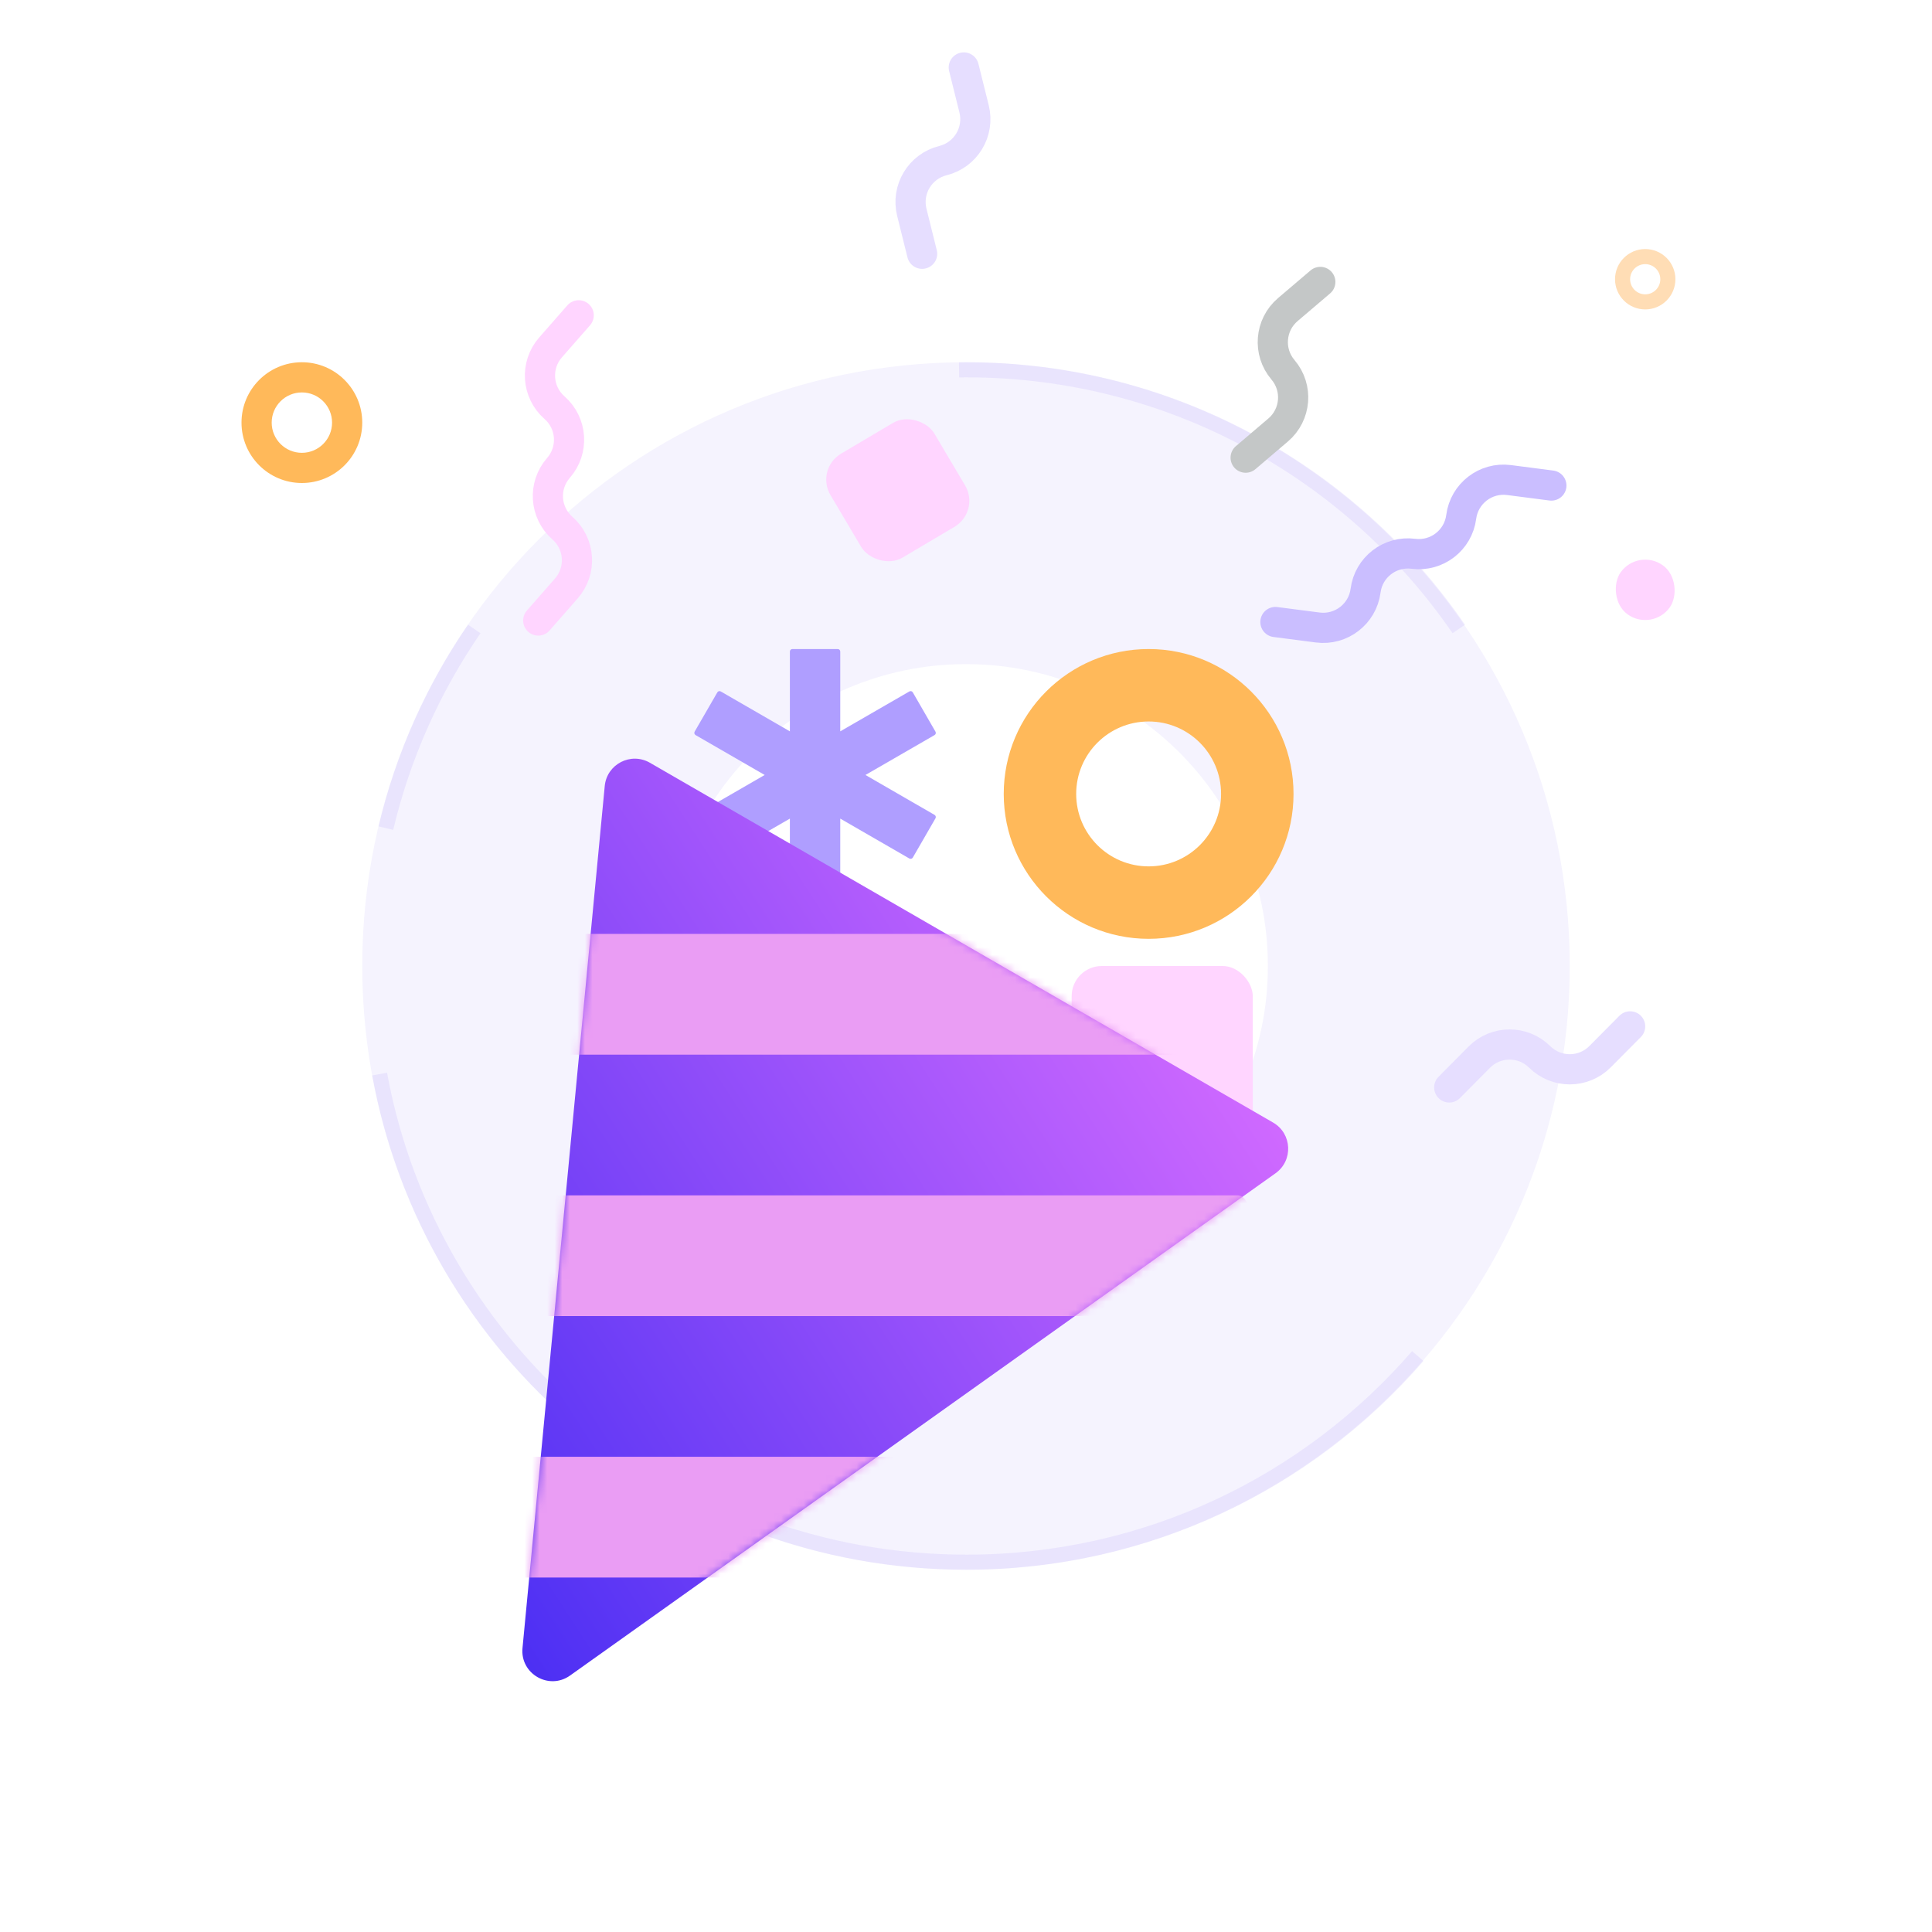 <svg width="256" height="256" viewBox="0 0 256 256" fill="none" xmlns="http://www.w3.org/2000/svg">
<path fill-rule="evenodd" clip-rule="evenodd" d="M128 208C172.183 208 208 172.183 208 128C208 83.817 172.183 48 128 48C83.817 48 48 83.817 48 128C48 172.183 83.817 208 128 208ZM128 168C150.091 168 168 150.091 168 128C168 105.909 150.091 88 128 88C105.909 88 88 105.909 88 128C88 150.091 105.909 168 128 168Z" fill="#5D34F2" fill-opacity="0.06"/>
<path d="M51.129 109.731C53.402 100.14 57.424 91.225 62.841 83.341M127.082 49.006C127.411 49.002 127.741 49 128.071 49C155.15 49 179.05 62.602 193.3 83.341M50.3 142.319C57.042 179.114 89.297 207 128.071 207C151.955 207 173.367 196.418 187.864 179.69" stroke="#5D34F2" stroke-opacity="0.08" stroke-width="2"/>
<path d="M71.32 82.22L75.049 77.966C77.109 75.617 76.874 72.043 74.525 69.983V69.983C72.175 67.924 71.941 64.35 74 62V62C76.059 59.651 75.825 56.077 73.475 54.018V54.018C71.126 51.958 70.891 48.384 72.951 46.035L76.68 41.781" stroke="#FFD5FF" stroke-width="4" stroke-linecap="round" stroke-linejoin="round"/>
<rect x="108" y="62.156" width="16" height="16" rx="4" transform="rotate(-30.649 108 62.156)" fill="#FFD5FF"/>
<rect x="217.074" y="72.576" width="8" height="8" rx="4" transform="rotate(35.58 217.074 72.576)" fill="#FFD5FF"/>
<rect x="142" y="128" width="24" height="24" rx="4" fill="#FFD5FF"/>
<path fill-rule="evenodd" clip-rule="evenodd" d="M104.663 86.334C104.663 86.149 104.812 86 104.997 86H111.005C111.189 86 111.338 86.149 111.338 86.334V96.907L120.495 91.621C120.655 91.528 120.859 91.583 120.951 91.743L123.955 96.946C124.048 97.106 123.993 97.31 123.833 97.402L114.676 102.689L123.832 107.976C123.992 108.068 124.047 108.272 123.955 108.432L120.951 113.635C120.859 113.794 120.654 113.849 120.495 113.757L111.338 108.47V119.044C111.338 119.228 111.189 119.378 111.005 119.378H104.997C104.812 119.378 104.663 119.228 104.663 119.044V108.47L95.505 113.757C95.346 113.849 95.142 113.794 95.049 113.635L92.046 108.432C91.953 108.272 92.008 108.068 92.168 107.976L101.325 102.689L92.167 97.402C92.007 97.31 91.953 97.106 92.045 96.946L95.049 91.743C95.141 91.583 95.345 91.528 95.505 91.621L104.663 96.908V86.334Z" fill="#AF9EFF"/>
<path fill-rule="evenodd" clip-rule="evenodd" d="M152.2 124.399C162.803 124.399 171.399 115.803 171.399 105.2C171.399 94.596 162.803 86 152.2 86C141.596 86 133 94.596 133 105.2C133 115.803 141.596 124.399 152.2 124.399ZM152.2 114.799C157.502 114.799 161.799 110.502 161.799 105.2C161.799 99.898 157.502 95.6 152.2 95.6C146.898 95.6 142.6 99.898 142.6 105.2C142.6 110.502 146.898 114.799 152.2 114.799Z" fill="#FFB95A"/>
<path fill-rule="evenodd" clip-rule="evenodd" d="M40 64C44.418 64 48 60.418 48 56C48 51.582 44.418 48 40 48C35.582 48 32 51.582 32 56C32 60.418 35.582 64 40 64ZM40 60C42.209 60 44 58.209 44 56C44 53.791 42.209 52 40 52C37.791 52 36 53.791 36 56C36 58.209 37.791 60 40 60Z" fill="#FFB95A"/>
<path fill-rule="evenodd" clip-rule="evenodd" d="M218 41C220.209 41 222 39.209 222 37C222 34.791 220.209 33 218 33C215.791 33 214 34.791 214 37C214 39.209 215.791 41 218 41ZM218 39C219.105 39 220 38.105 220 37C220 35.895 219.105 35 218 35C216.895 35 216 35.895 216 37C216 38.105 216.895 39 218 39Z" fill="#FFDDB5"/>
<path d="M69.234 218.379C68.908 221.79 72.744 224.005 75.536 222.017L169.011 155.466C171.383 153.776 171.213 150.199 168.691 148.743L86.113 101.067C83.591 99.611 80.408 101.252 80.132 104.151L69.234 218.379Z" fill="url(#paint0_linear_8592_115169)"/>
<mask id="mask0_8592_115169" style="mask-type:alpha" maskUnits="userSpaceOnUse" x="69" y="100" width="102" height="123">
<path d="M69.234 218.379C68.909 221.79 72.744 224.005 75.536 222.017L169.011 155.466C171.384 153.776 171.213 150.199 168.691 148.743L86.114 101.067C83.591 99.611 80.408 101.252 80.132 104.151L69.234 218.379Z" fill="#AF9EFF"/>
</mask>
<g mask="url(#mask0_8592_115169)">
<rect x="57.256" y="123.748" width="128" height="16" rx="1.28" fill="#EA9DF4"/>
<rect x="37.256" y="158.39" width="128" height="16" rx="1.28" fill="#EA9DF4"/>
<rect x="17.256" y="193.03" width="128" height="16" rx="1.28" fill="#EA9DF4"/>
</g>
<path d="M165.055 60.642L169.362 56.974C171.74 54.949 172.027 51.378 170.001 49V49C167.976 46.621 168.262 43.051 170.64 41.025L174.947 37.358" stroke="#C4C7C7" stroke-width="4" stroke-linecap="round" stroke-linejoin="round"/>
<path d="M169 82.421L174.61 83.147C177.708 83.548 180.545 81.361 180.946 78.263V78.263C181.347 75.164 184.184 72.978 187.282 73.379V73.379C190.38 73.779 193.217 71.593 193.618 68.494V68.494C194.019 65.396 196.856 63.209 199.954 63.61L205.564 64.336" stroke="#CABEFF" stroke-width="4" stroke-linecap="round" stroke-linejoin="round"/>
<path d="M122.186 33.626L120.821 28.136C120.067 25.104 121.914 22.035 124.946 21.282V21.282C127.978 20.528 129.825 17.459 129.071 14.427L127.706 8.938" stroke="#E6DEFF" stroke-width="4" stroke-linecap="round" stroke-linejoin="round"/>
<path d="M192.031 144.091L196.016 140.076C198.217 137.858 201.799 137.845 204.016 140.046V140.046C206.234 142.247 209.815 142.233 212.016 140.016L216.001 136.001" stroke="#E6DEFF" stroke-width="4" stroke-linecap="round" stroke-linejoin="round"/>
<defs>
<linearGradient id="paint0_linear_8592_115169" x1="67.501" y1="223.5" x2="173.051" y2="155.154" gradientUnits="userSpaceOnUse">
<stop stop-color="#492EF3"/>
<stop offset="1" stop-color="#CF69FF"/>
</linearGradient>
</defs>
</svg>
